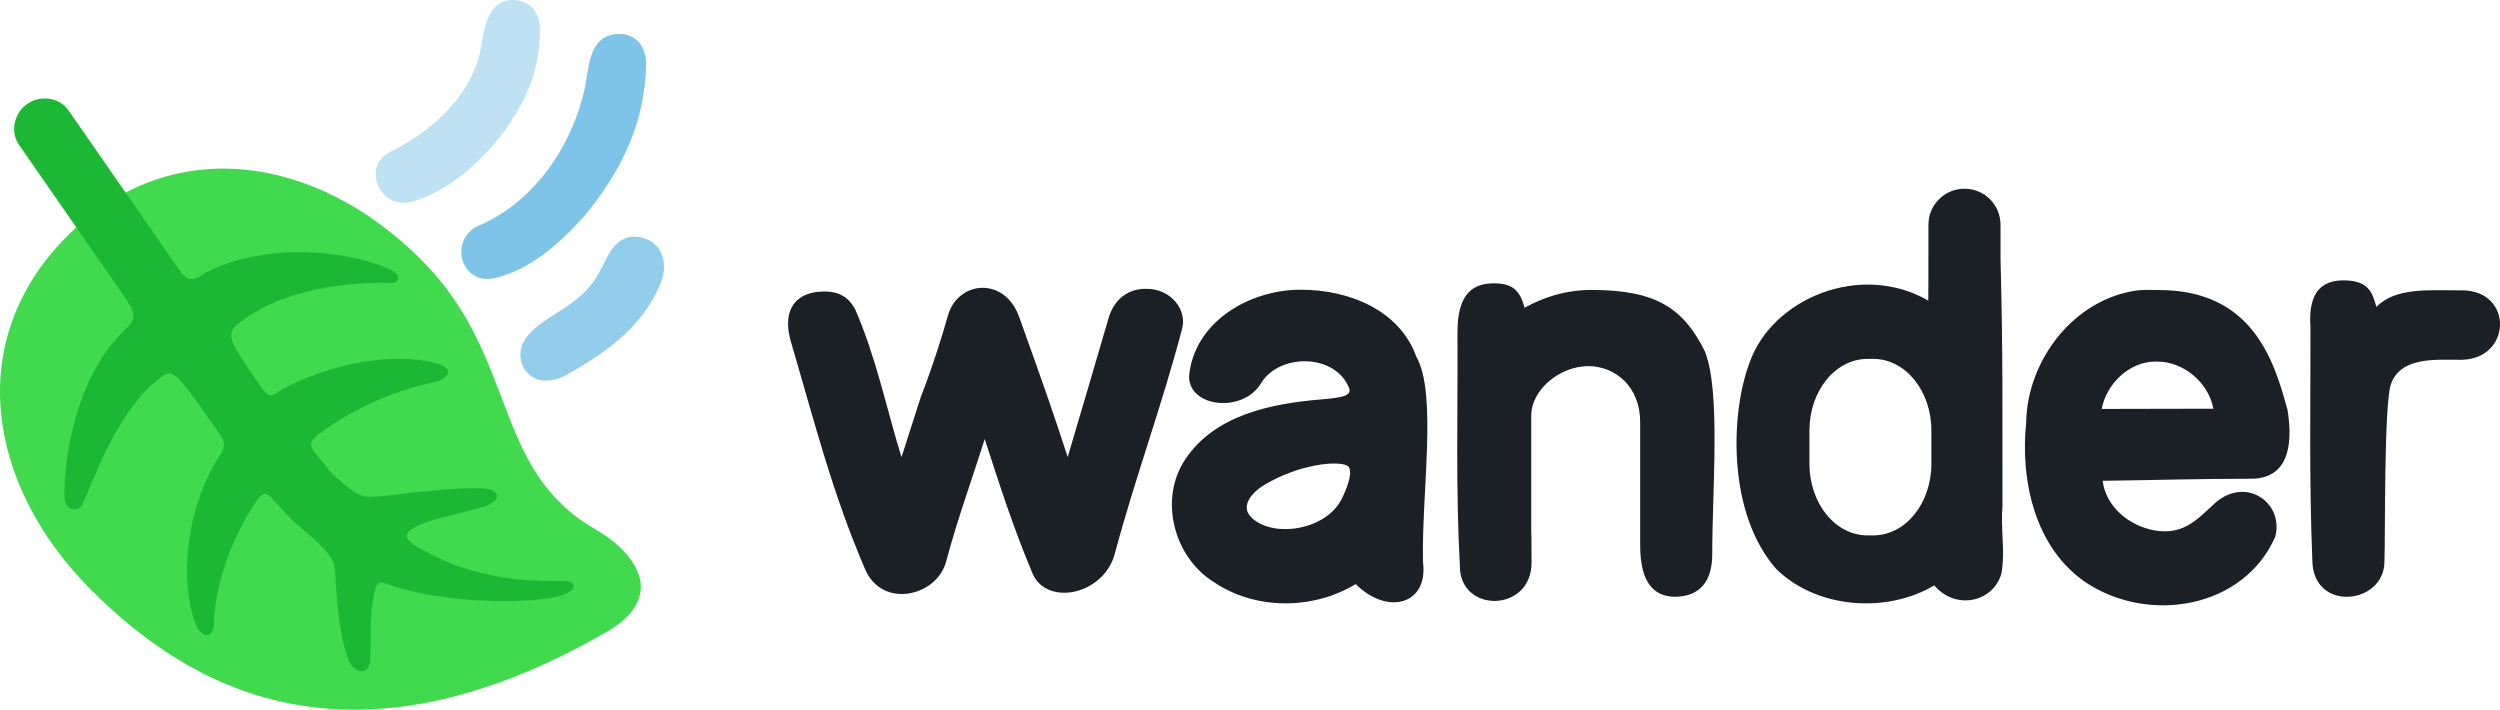 <?xml version="1.0" encoding="UTF-8" standalone="no"?>
<!-- Created with Inkscape (http://www.inkscape.org/) -->

<svg
   width="1074.366"
   height="304.998"
   viewBox="0 0 284.259 80.697"
   version="1.1"
   id="svg5"
   xml:space="preserve"
   xmlns="http://www.w3.org/2000/svg"
   xmlns:svg="http://www.w3.org/2000/svg"><defs
     id="defs2"><rect
       x="2091.064"
       y="-2056.824"
       width="1310.962"
       height="319.067"
       id="rect38373" /><linearGradient
       id="linearGradient19172"><stop
         style="stop-color:#000000;stop-opacity:1;"
         offset="0"
         id="stop38996" /><stop
         style="stop-color:#000000;stop-opacity:0;"
         offset="1"
         id="stop38998" /></linearGradient><style
       id="style5220">.cls-1{fill:#c8c2e9;}.cls-2{fill:#dfdafd;}.cls-3{fill:#b9b1e0;}.cls-4{fill:#4d4c78;}.cls-5{fill:#67baeb;}.cls-6{fill:#de3226;}.cls-7{fill:#231f20;}.cls-8{fill:#f4c23f;}.cls-9{fill:#46a1f8;}.cls-10{fill:#b11a31;}.cls-11{fill:#f4a93f;}.cls-12{fill:#8a87b2;}.cls-13{fill:#83d0fb;}.cls-14{fill:#fad564;}.cls-15{fill:#f44533;}</style></defs><g
     id="layer1"
     transform="translate(-8.168,351.348)"><path
       fill="#a6d388"
       d="m 18.503,-284.3 c 10.727,10.756 28.944,21.947 58.668,4.786 6.707,-3.872 3.636,-8.802 -1.383,-11.7 -11.76,-6.789 -8.664,-19.545 -19.745,-30.626 -11.846,-11.848 -28.375,-14.527 -40.223,-2.681 -11.846,11.846 -9.149,28.356 2.683,40.221 z"
       id="path1903"
       style="fill:#41d94e;fill-opacity:1;stroke-width:2.366" /><path
       style="fill:#92ceec;fill-opacity:1;stroke-width:2.366"
       d="m 79.764,-324.394 c -2.807,0.622 -2.549,3.87 -5.313,6.444 -2.354,2.192 -5.425,3.184 -6.703,5.397 -1.402,2.428 0.908,6.111 5.08,3.702 4.367,-2.521 8.399,-5.323 10.429,-10.23 1.113,-2.69 -0.118,-4.976 -2.43,-5.313 -0.359,-0.065 -0.704,-0.06 -1.063,0 z"
       id="path39147" /><path
       style="fill:#7dc4e8;fill-opacity:1;stroke-width:2.366"
       d="m 77.845,-347.422 c -2.646,0.488 -2.761,3.759 -3.111,5.782 -1.431,6.852 -5.843,13.391 -12.469,16.102 -3.068,1.771 -1.589,6.785 2.334,5.773 4.061,-1.042 7.326,-4.024 10.057,-7.071 4.196,-5.102 6.833,-10.549 6.978,-17.159 0,-3.027 -2.172,-3.749 -3.789,-3.426 z"
       id="path39145" /><path
       style="fill:#bee2f4;fill-opacity:1;stroke-width:2.366"
       d="m 66.453,-351.348 c -2.693,0 -3.216,3.033 -3.531,5.047 -0.867,5.543 -5.394,9.761 -10.399,12.225 -3.282,1.615 -1.227,6.671 2.523,5.666 4.301,-1.295 7.793,-4.528 10.475,-8.027 2.583,-3.639 4.036,-6.992 4.036,-11.504 0,-2.243 -1.333,-3.406 -3.105,-3.406 z"
       id="path1907" /><path
       fill="#77b255"
       d="m 54.455,-284.253 c 7.289,1.797 16.077,1.448 18.188,0.35 1.216,-0.632 0.816,-1.325 -0.073,-1.365 -2.039,-0.09 -9.081,0.503 -16.246,-3.5 -2.619,-1.37 -2.622,-2.115 0.473,-3.245 1.892,-0.685 5.891,-1.397 7.074,-2.012 1.41,-0.733 0.748,-1.626 -0.322,-1.745 -2.139,-0.239 -6.548,0.191 -11.468,0.781 -2.963,0.247 -2.799,0.383 -5.983,-2.311 -2.623,-3.34 -3.578,-3.322 -1.212,-5.029 4.95,-3.586 9.828,-4.944 12.554,-5.547 1.794,-0.397 2.413,-1.512 0.53,-2.107 -3.266,-1.032 -10.246,-0.99 -17.719,2.895 -1.76,1.222 -1.474,1.059 -4.023,-2.613 -2.41,-3.544 -2.265,-3.991 -0.123,-5.478 5.548,-3.85 13.328,-4.102 16.739,-3.997 0.682,-0.057 0.909,-0.854 0.02,-1.338 -4.002,-2.158 -14.134,-3.616 -21.456,0.242 -1.741,1.208 -2.129,0.669 -3.334,-1.067 l -12.115,-17.458 c -1.034,-1.492 -3.202,-1.775 -4.689,-0.743 -1.49,1.034 -1.98,3.163 -0.946,4.653 l 11.598,16.709 c 1.751,2.522 1.921,2.936 0.271,4.519 -5.344,5.157 -6.744,14.268 -6.708,18.832 0.152,1.829 1.678,1.638 2.057,0.832 1.558,-3.527 4.29,-11.241 9.123,-14.595 1.156,-0.803 1.537,-0.521 6.573,6.722 0.467,0.673 0.559,1.326 0.032,2.123 -4.327,6.562 -4.537,15.161 -2.864,19.309 0.663,1.846 2.101,1.573 2.091,-0.013 -0.016,-2.938 1.318,-8.337 4.158,-12.891 2.065,-3.311 1.508,-1.822 5.213,1.554 5.031,4.257 4.252,4.132 4.515,7.289 0.207,3.226 0.718,6.865 1.596,8.555 0.559,1.074 2.206,1.513 2.294,-0.487 0.075,-1.706 -0.066,-4.164 0.255,-6.46 0.585,-3.242 0.587,-2.194 3.925,-1.364 z"
       id="path68915"
       style="fill:#1cb835;fill-opacity:1;stroke-width:2.049" /><path
       id="path12407"
       style="font-style:normal;font-variant:normal;font-weight:normal;font-stretch:normal;font-size:192px;font-family:Rubik;-inkscape-font-specification:Rubik;letter-spacing:-0.538px;word-spacing:0px;white-space:pre;shape-inside:url(#rect38373);fill:#1b2026;fill-opacity:1;stroke-width:0;stroke-dasharray:none"
       d="m 231.537,-329.889 c -2.271,4.2e-4 -4.099,1.829 -4.099,4.1 v 2.362 c -0.005,0.492 -0.003,0.993 -0.003,1.498 0,1.83 0.005,3.03 -0.015,4.758 -7.704,-4.448 -17.769,-0.22 -20.306,7.03 -2.143,5.561 -2.642,17.011 2.996,23.464 4.575,4.529 12.537,5.134 17.99,1.89 2.477,2.894 6.739,1.89 7.646,-1.384 0.439,-2.5 -0.116,-5.066 0.109,-7.597 -0.016,-10.746 0.068,-17.401 -0.219,-28.066 v -3.955 c 0,-2.271 -1.828,-4.1 -4.099,-4.1 z m -53.479,10.753 c -2.507,0 -4.172,1.271 -4.172,5.573 0.057,9.322 -0.216,17.302 0.275,26.589 0,5.384 8.151,5.299 8.151,-0.425 0,-0.788 -0.009,-1.933 -0.015,-2.961 -0.015,-0.152 -0.022,-0.306 -0.022,-0.461 v -13.244 c 0,-3.048 3.343,-5.652 6.471,-5.652 3.114,0 5.917,2.348 5.917,6.37 v 14.035 c 0,4.29 1.618,5.762 3.867,5.821 2.975,0 4.327,-1.814 4.327,-4.851 0,-7.493 0.974,-18.485 -0.834,-23.046 -2.477,-5.002 -5.653,-6.992 -12.902,-6.992 -2.837,0 -5.29,0.757 -7.605,2.018 -0.494,-1.845 -1.267,-2.774 -3.458,-2.774 z m 96.554,-0.333 c -2.075,0 -4.061,0.965 -3.735,5.297 0.013,9.276 -0.158,17.199 0.209,26.464 0,6.027 8.2,5.142 8.2,0.214 0.114,-2.796 -0.069,-17.934 0.747,-20.197 1.124,-3.12 5.104,-2.747 7.917,-2.747 5.836,0 6.055,-7.897 0.14,-7.897 -3.862,0 -7.501,-0.345 -9.726,1.879 -0.451,-1.684 -0.918,-3.014 -3.751,-3.014 z m -136.192,0.96 v 10e-4 c -1.773,-0.007 -3.576,0.976 -4.253,3.504 -1.521,5.21 -3.051,10.417 -4.598,15.62 -1.863,-5.7 -2.766,-8.254 -5.521,-15.933 -1.672,-4.66 -7.033,-4.13 -8.124,-0.06 -0.474,1.77 -1.853,6.122 -3.036,9.102 -0.739,2.304 -1.478,4.608 -2.217,6.912 -1.77,-5.762 -2.884,-11.359 -5.297,-16.882 -0.675,-1.169 -1.637,-2.008 -3.664,-1.957 -2.977,0.075 -4.623,1.956 -3.667,5.523 2.709,9.195 4.714,17.271 8.494,26.068 1.936,4.507 8.137,3.109 9.205,-0.876 1.347,-5.025 2.929,-9.285 4.388,-13.945 1.815,5.565 3.174,9.863 5.428,15.265 1.574,3.773 8.094,2.531 9.37,-2.234 2.355,-8.79 5.366,-16.84 7.647,-25.564 0.599,-2.235 -1.343,-4.537 -3.981,-4.537 -0.057,-0.003 -0.114,-0.003 -0.172,-0.005 z m 17.671,0.1 c -5.984,0 -12.198,3.756 -12.723,9.872 0,3.554 6.209,4.183 8.203,0.729 2.171,-3.458 8.546,-3.305 10.023,0.66 0.221,0.824 -0.89,1.024 -3.243,1.219 -5.598,0.464 -12.049,1.752 -15.408,6.804 -3.066,4.559 -1.289,11.222 3.341,14.024 4.712,3.141 11.229,3.084 16.033,0.165 3.588,3.588 8.285,2.358 7.651,-2.507 -0.18,-7.778 1.651,-19.172 -0.766,-23.359 -1.87,-5.223 -7.561,-7.605 -13.111,-7.605 z m 96.234,0.026 c -0.376,-7.5e-4 -0.719,0.008 -1.109,0.05 v 10e-4 c -7.207,0.957 -12.537,7.903 -12.664,14.996 -0.685,6.635 0.991,14.337 6.85,18.26 7.22,4.725 17.899,2.856 21.459,-5.219 1.085,-3.924 -3.531,-7.18 -7.159,-3.552 -1.958,1.847 -3.518,3.332 -6.56,2.804 -2.859,-0.496 -5.556,-2.697 -5.89,-5.636 6.23,-0.08 10.637,-0.235 16.863,-0.235 4.915,0 4.585,-5.132 4.151,-7.818 -1.54,-5.748 -4.052,-13.64 -14.634,-13.64 -0.522,0 -0.931,-0.012 -1.307,-0.012 z m -31.809,7.842 h 0.648 c 3.661,0 6.609,3.632 6.609,8.143 v 3.784 c 0,4.511 -2.948,8.143 -6.609,8.143 h -0.648 c -3.661,0 -6.609,-3.632 -6.609,-8.143 v -3.784 c 0,-4.511 2.948,-8.143 6.609,-8.143 z m 32.651,0.304 c 0.095,-0.002 0.19,-3.5e-4 0.286,0.003 v -5.1e-4 c 3.025,0 5.825,2.4 6.387,5.357 -4.234,0 -8.468,0.027 -12.702,0.027 0.532,-2.826 3.087,-5.336 6.029,-5.387 z m -93.137,11.591 c 0.82,0.017 1.368,0.172 1.513,0.422 0.447,0.775 -0.316,2.622 -0.853,3.667 -1.816,3.535 -7.859,4.422 -10.257,2.024 -1.336,-1.336 0.219,-2.95 1.633,-3.766 3.038,-1.754 6.16,-2.384 7.965,-2.347 z" /></g></svg>
